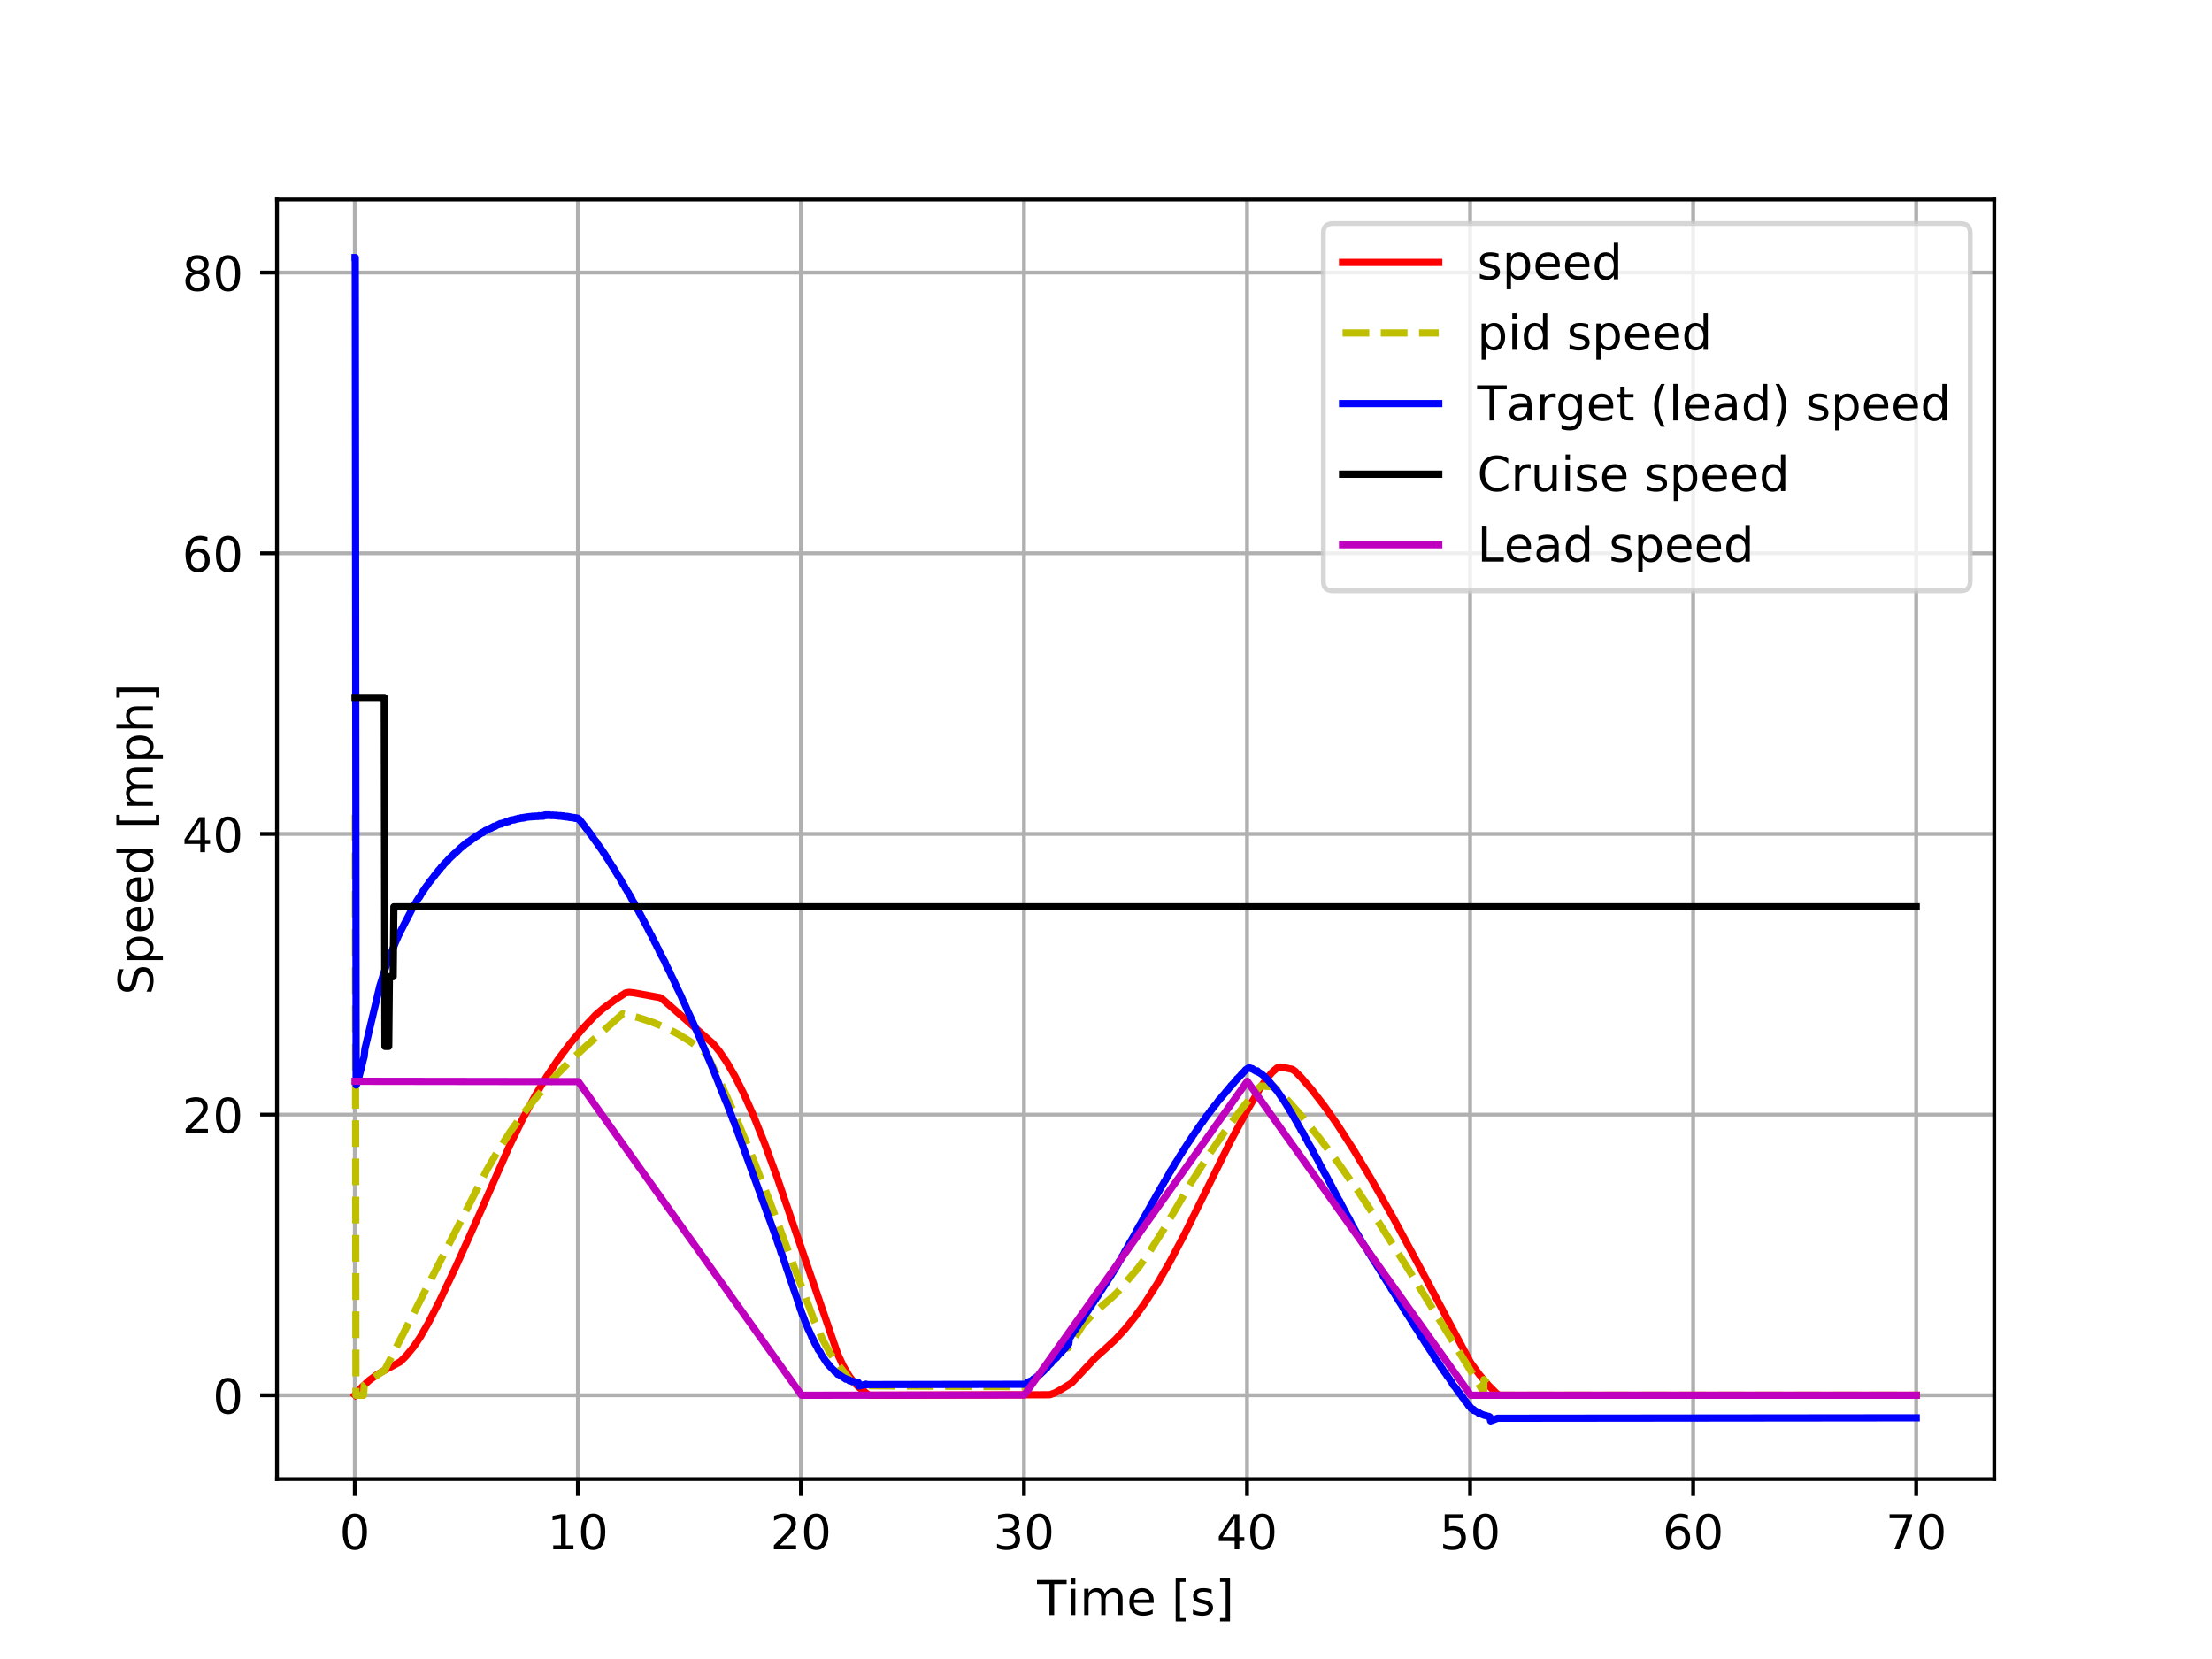 <?xml version="1.0" encoding="utf-8" standalone="no"?>
<!DOCTYPE svg PUBLIC "-//W3C//DTD SVG 1.1//EN"
  "http://www.w3.org/Graphics/SVG/1.1/DTD/svg11.dtd">
<!-- Created with matplotlib (http://matplotlib.org/) -->
<svg height="345pt" version="1.1" viewBox="0 0 460 345" width="460pt" xmlns="http://www.w3.org/2000/svg" xmlns:xlink="http://www.w3.org/1999/xlink">
 <defs>
  <style type="text/css">
*{stroke-linecap:butt;stroke-linejoin:round;}
  </style>
 </defs>
 <g id="figure_1">
  <g id="patch_1">
   <path d="M 0 345.6 
L 460.8 345.6 
L 460.8 0 
L 0 0 
z
" style="fill:#ffffff;"/>
  </g>
  <g id="axes_1">
   <g id="patch_2">
    <path d="M 57.6 307.584 
L 414.72 307.584 
L 414.72 41.472 
L 57.6 41.472 
z
" style="fill:#ffffff;"/>
   </g>
   <g id="matplotlib.axis_1">
    <g id="xtick_1">
     <g id="line2d_1">
      <path clip-path="url(#p85d227d842)" d="M 73.786 307.584 
L 73.786 41.472 
" style="fill:none;stroke:#b0b0b0;stroke-linecap:square;stroke-width:0.8;"/>
     </g>
     <g id="line2d_2">
      <defs>
       <path d="M 0 0 
L 0 3.5 
" id="med35a36b9c" style="stroke:#000000;stroke-width:0.8;"/>
      </defs>
      <g>
       <use style="stroke:#000000;stroke-width:0.8;" x="73.786" xlink:href="#med35a36b9c" y="307.584"/>
      </g>
     </g>
     <g id="text_1">
      <!-- 0 -->
      <defs>
       <path d="M 31.781 66.406 
Q 24.172 66.406 20.328 58.906 
Q 16.5 51.422 16.5 36.375 
Q 16.5 21.391 20.328 13.891 
Q 24.172 6.391 31.781 6.391 
Q 39.453 6.391 43.281 13.891 
Q 47.125 21.391 47.125 36.375 
Q 47.125 51.422 43.281 58.906 
Q 39.453 66.406 31.781 66.406 
z
M 31.781 74.219 
Q 44.047 74.219 50.516 64.516 
Q 56.984 54.828 56.984 36.375 
Q 56.984 17.969 50.516 8.266 
Q 44.047 -1.422 31.781 -1.422 
Q 19.531 -1.422 13.062 8.266 
Q 6.594 17.969 6.594 36.375 
Q 6.594 54.828 13.062 64.516 
Q 19.531 74.219 31.781 74.219 
z
" id="DejaVuSans-30"/>
      </defs>
      <g transform="translate(70.605 322.182)scale(0.1 -0.1)">
       <use xlink:href="#DejaVuSans-30"/>
      </g>
     </g>
    </g>
    <g id="xtick_2">
     <g id="line2d_3">
      <path clip-path="url(#p85d227d842)" d="M 120.172 307.584 
L 120.172 41.472 
" style="fill:none;stroke:#b0b0b0;stroke-linecap:square;stroke-width:0.8;"/>
     </g>
     <g id="line2d_4">
      <g>
       <use style="stroke:#000000;stroke-width:0.8;" x="120.172" xlink:href="#med35a36b9c" y="307.584"/>
      </g>
     </g>
     <g id="text_2">
      <!-- 10 -->
      <defs>
       <path d="M 12.406 8.297 
L 28.516 8.297 
L 28.516 63.922 
L 10.984 60.406 
L 10.984 69.391 
L 28.422 72.906 
L 38.281 72.906 
L 38.281 8.297 
L 54.391 8.297 
L 54.391 0 
L 12.406 0 
z
" id="DejaVuSans-31"/>
      </defs>
      <g transform="translate(113.81 322.182)scale(0.1 -0.1)">
       <use xlink:href="#DejaVuSans-31"/>
       <use x="63.623" xlink:href="#DejaVuSans-30"/>
      </g>
     </g>
    </g>
    <g id="xtick_3">
     <g id="line2d_5">
      <path clip-path="url(#p85d227d842)" d="M 166.558 307.584 
L 166.558 41.472 
" style="fill:none;stroke:#b0b0b0;stroke-linecap:square;stroke-width:0.8;"/>
     </g>
     <g id="line2d_6">
      <g>
       <use style="stroke:#000000;stroke-width:0.8;" x="166.558" xlink:href="#med35a36b9c" y="307.584"/>
      </g>
     </g>
     <g id="text_3">
      <!-- 20 -->
      <defs>
       <path d="M 19.188 8.297 
L 53.609 8.297 
L 53.609 0 
L 7.328 0 
L 7.328 8.297 
Q 12.938 14.109 22.625 23.891 
Q 32.328 33.688 34.812 36.531 
Q 39.547 41.844 41.422 45.531 
Q 43.312 49.219 43.312 52.781 
Q 43.312 58.594 39.234 62.25 
Q 35.156 65.922 28.609 65.922 
Q 23.969 65.922 18.812 64.312 
Q 13.672 62.703 7.812 59.422 
L 7.812 69.391 
Q 13.766 71.781 18.938 73 
Q 24.125 74.219 28.422 74.219 
Q 39.75 74.219 46.484 68.547 
Q 53.219 62.891 53.219 53.422 
Q 53.219 48.922 51.531 44.891 
Q 49.859 40.875 45.406 35.406 
Q 44.188 33.984 37.641 27.219 
Q 31.109 20.453 19.188 8.297 
z
" id="DejaVuSans-32"/>
      </defs>
      <g transform="translate(160.196 322.182)scale(0.1 -0.1)">
       <use xlink:href="#DejaVuSans-32"/>
       <use x="63.623" xlink:href="#DejaVuSans-30"/>
      </g>
     </g>
    </g>
    <g id="xtick_4">
     <g id="line2d_7">
      <path clip-path="url(#p85d227d842)" d="M 212.944 307.584 
L 212.944 41.472 
" style="fill:none;stroke:#b0b0b0;stroke-linecap:square;stroke-width:0.8;"/>
     </g>
     <g id="line2d_8">
      <g>
       <use style="stroke:#000000;stroke-width:0.8;" x="212.944" xlink:href="#med35a36b9c" y="307.584"/>
      </g>
     </g>
     <g id="text_4">
      <!-- 30 -->
      <defs>
       <path d="M 40.578 39.312 
Q 47.656 37.797 51.625 33 
Q 55.609 28.219 55.609 21.188 
Q 55.609 10.406 48.188 4.484 
Q 40.766 -1.422 27.094 -1.422 
Q 22.516 -1.422 17.656 -0.516 
Q 12.797 0.391 7.625 2.203 
L 7.625 11.719 
Q 11.719 9.328 16.594 8.109 
Q 21.484 6.891 26.812 6.891 
Q 36.078 6.891 40.938 10.547 
Q 45.797 14.203 45.797 21.188 
Q 45.797 27.641 41.281 31.266 
Q 36.766 34.906 28.719 34.906 
L 20.219 34.906 
L 20.219 43.016 
L 29.109 43.016 
Q 36.375 43.016 40.234 45.922 
Q 44.094 48.828 44.094 54.297 
Q 44.094 59.906 40.109 62.906 
Q 36.141 65.922 28.719 65.922 
Q 24.656 65.922 20.016 65.031 
Q 15.375 64.156 9.812 62.312 
L 9.812 71.094 
Q 15.438 72.656 20.344 73.438 
Q 25.25 74.219 29.594 74.219 
Q 40.828 74.219 47.359 69.109 
Q 53.906 64.016 53.906 55.328 
Q 53.906 49.266 50.438 45.094 
Q 46.969 40.922 40.578 39.312 
z
" id="DejaVuSans-33"/>
      </defs>
      <g transform="translate(206.581 322.182)scale(0.1 -0.1)">
       <use xlink:href="#DejaVuSans-33"/>
       <use x="63.623" xlink:href="#DejaVuSans-30"/>
      </g>
     </g>
    </g>
    <g id="xtick_5">
     <g id="line2d_9">
      <path clip-path="url(#p85d227d842)" d="M 259.33 307.584 
L 259.33 41.472 
" style="fill:none;stroke:#b0b0b0;stroke-linecap:square;stroke-width:0.8;"/>
     </g>
     <g id="line2d_10">
      <g>
       <use style="stroke:#000000;stroke-width:0.8;" x="259.33" xlink:href="#med35a36b9c" y="307.584"/>
      </g>
     </g>
     <g id="text_5">
      <!-- 40 -->
      <defs>
       <path d="M 37.797 64.312 
L 12.891 25.391 
L 37.797 25.391 
z
M 35.203 72.906 
L 47.609 72.906 
L 47.609 25.391 
L 58.016 25.391 
L 58.016 17.188 
L 47.609 17.188 
L 47.609 0 
L 37.797 0 
L 37.797 17.188 
L 4.891 17.188 
L 4.891 26.703 
z
" id="DejaVuSans-34"/>
      </defs>
      <g transform="translate(252.967 322.182)scale(0.1 -0.1)">
       <use xlink:href="#DejaVuSans-34"/>
       <use x="63.623" xlink:href="#DejaVuSans-30"/>
      </g>
     </g>
    </g>
    <g id="xtick_6">
     <g id="line2d_11">
      <path clip-path="url(#p85d227d842)" d="M 305.716 307.584 
L 305.716 41.472 
" style="fill:none;stroke:#b0b0b0;stroke-linecap:square;stroke-width:0.8;"/>
     </g>
     <g id="line2d_12">
      <g>
       <use style="stroke:#000000;stroke-width:0.8;" x="305.716" xlink:href="#med35a36b9c" y="307.584"/>
      </g>
     </g>
     <g id="text_6">
      <!-- 50 -->
      <defs>
       <path d="M 10.797 72.906 
L 49.516 72.906 
L 49.516 64.594 
L 19.828 64.594 
L 19.828 46.734 
Q 21.969 47.469 24.109 47.828 
Q 26.266 48.188 28.422 48.188 
Q 40.625 48.188 47.75 41.5 
Q 54.891 34.812 54.891 23.391 
Q 54.891 11.625 47.562 5.094 
Q 40.234 -1.422 26.906 -1.422 
Q 22.312 -1.422 17.547 -0.641 
Q 12.797 0.141 7.719 1.703 
L 7.719 11.625 
Q 12.109 9.234 16.797 8.062 
Q 21.484 6.891 26.703 6.891 
Q 35.156 6.891 40.078 11.328 
Q 45.016 15.766 45.016 23.391 
Q 45.016 31 40.078 35.438 
Q 35.156 39.891 26.703 39.891 
Q 22.75 39.891 18.812 39.016 
Q 14.891 38.141 10.797 36.281 
z
" id="DejaVuSans-35"/>
      </defs>
      <g transform="translate(299.353 322.182)scale(0.1 -0.1)">
       <use xlink:href="#DejaVuSans-35"/>
       <use x="63.623" xlink:href="#DejaVuSans-30"/>
      </g>
     </g>
    </g>
    <g id="xtick_7">
     <g id="line2d_13">
      <path clip-path="url(#p85d227d842)" d="M 352.101 307.584 
L 352.101 41.472 
" style="fill:none;stroke:#b0b0b0;stroke-linecap:square;stroke-width:0.8;"/>
     </g>
     <g id="line2d_14">
      <g>
       <use style="stroke:#000000;stroke-width:0.8;" x="352.101" xlink:href="#med35a36b9c" y="307.584"/>
      </g>
     </g>
     <g id="text_7">
      <!-- 60 -->
      <defs>
       <path d="M 33.016 40.375 
Q 26.375 40.375 22.484 35.828 
Q 18.609 31.297 18.609 23.391 
Q 18.609 15.531 22.484 10.953 
Q 26.375 6.391 33.016 6.391 
Q 39.656 6.391 43.531 10.953 
Q 47.406 15.531 47.406 23.391 
Q 47.406 31.297 43.531 35.828 
Q 39.656 40.375 33.016 40.375 
z
M 52.594 71.297 
L 52.594 62.312 
Q 48.875 64.062 45.094 64.984 
Q 41.312 65.922 37.594 65.922 
Q 27.828 65.922 22.672 59.328 
Q 17.531 52.734 16.797 39.406 
Q 19.672 43.656 24.016 45.922 
Q 28.375 48.188 33.594 48.188 
Q 44.578 48.188 50.953 41.516 
Q 57.328 34.859 57.328 23.391 
Q 57.328 12.156 50.688 5.359 
Q 44.047 -1.422 33.016 -1.422 
Q 20.359 -1.422 13.672 8.266 
Q 6.984 17.969 6.984 36.375 
Q 6.984 53.656 15.188 63.938 
Q 23.391 74.219 37.203 74.219 
Q 40.922 74.219 44.703 73.484 
Q 48.484 72.75 52.594 71.297 
z
" id="DejaVuSans-36"/>
      </defs>
      <g transform="translate(345.739 322.182)scale(0.1 -0.1)">
       <use xlink:href="#DejaVuSans-36"/>
       <use x="63.623" xlink:href="#DejaVuSans-30"/>
      </g>
     </g>
    </g>
    <g id="xtick_8">
     <g id="line2d_15">
      <path clip-path="url(#p85d227d842)" d="M 398.487 307.584 
L 398.487 41.472 
" style="fill:none;stroke:#b0b0b0;stroke-linecap:square;stroke-width:0.8;"/>
     </g>
     <g id="line2d_16">
      <g>
       <use style="stroke:#000000;stroke-width:0.8;" x="398.487" xlink:href="#med35a36b9c" y="307.584"/>
      </g>
     </g>
     <g id="text_8">
      <!-- 70 -->
      <defs>
       <path d="M 8.203 72.906 
L 55.078 72.906 
L 55.078 68.703 
L 28.609 0 
L 18.312 0 
L 43.219 64.594 
L 8.203 64.594 
z
" id="DejaVuSans-37"/>
      </defs>
      <g transform="translate(392.125 322.182)scale(0.1 -0.1)">
       <use xlink:href="#DejaVuSans-37"/>
       <use x="63.623" xlink:href="#DejaVuSans-30"/>
      </g>
     </g>
    </g>
    <g id="text_9">
     <!-- Time [s] -->
     <defs>
      <path d="M -0.297 72.906 
L 61.375 72.906 
L 61.375 64.594 
L 35.5 64.594 
L 35.5 0 
L 25.594 0 
L 25.594 64.594 
L -0.297 64.594 
z
" id="DejaVuSans-54"/>
      <path d="M 9.422 54.688 
L 18.406 54.688 
L 18.406 0 
L 9.422 0 
z
M 9.422 75.984 
L 18.406 75.984 
L 18.406 64.594 
L 9.422 64.594 
z
" id="DejaVuSans-69"/>
      <path d="M 52 44.188 
Q 55.375 50.25 60.062 53.125 
Q 64.75 56 71.094 56 
Q 79.641 56 84.281 50.016 
Q 88.922 44.047 88.922 33.016 
L 88.922 0 
L 79.891 0 
L 79.891 32.719 
Q 79.891 40.578 77.094 44.375 
Q 74.312 48.188 68.609 48.188 
Q 61.625 48.188 57.562 43.547 
Q 53.516 38.922 53.516 30.906 
L 53.516 0 
L 44.484 0 
L 44.484 32.719 
Q 44.484 40.625 41.703 44.406 
Q 38.922 48.188 33.109 48.188 
Q 26.219 48.188 22.156 43.531 
Q 18.109 38.875 18.109 30.906 
L 18.109 0 
L 9.078 0 
L 9.078 54.688 
L 18.109 54.688 
L 18.109 46.188 
Q 21.188 51.219 25.484 53.609 
Q 29.781 56 35.688 56 
Q 41.656 56 45.828 52.969 
Q 50 49.953 52 44.188 
z
" id="DejaVuSans-6d"/>
      <path d="M 56.203 29.594 
L 56.203 25.203 
L 14.891 25.203 
Q 15.484 15.922 20.484 11.062 
Q 25.484 6.203 34.422 6.203 
Q 39.594 6.203 44.453 7.469 
Q 49.312 8.734 54.109 11.281 
L 54.109 2.781 
Q 49.266 0.734 44.188 -0.344 
Q 39.109 -1.422 33.891 -1.422 
Q 20.797 -1.422 13.156 6.188 
Q 5.516 13.812 5.516 26.812 
Q 5.516 40.234 12.766 48.109 
Q 20.016 56 32.328 56 
Q 43.359 56 49.781 48.891 
Q 56.203 41.797 56.203 29.594 
z
M 47.219 32.234 
Q 47.125 39.594 43.094 43.984 
Q 39.062 48.391 32.422 48.391 
Q 24.906 48.391 20.391 44.141 
Q 15.875 39.891 15.188 32.172 
z
" id="DejaVuSans-65"/>
      <path id="DejaVuSans-20"/>
      <path d="M 8.594 75.984 
L 29.297 75.984 
L 29.297 69 
L 17.578 69 
L 17.578 -6.203 
L 29.297 -6.203 
L 29.297 -13.188 
L 8.594 -13.188 
z
" id="DejaVuSans-5b"/>
      <path d="M 44.281 53.078 
L 44.281 44.578 
Q 40.484 46.531 36.375 47.5 
Q 32.281 48.484 27.875 48.484 
Q 21.188 48.484 17.844 46.438 
Q 14.5 44.391 14.5 40.281 
Q 14.5 37.156 16.891 35.375 
Q 19.281 33.594 26.516 31.984 
L 29.594 31.297 
Q 39.156 29.25 43.188 25.516 
Q 47.219 21.781 47.219 15.094 
Q 47.219 7.469 41.188 3.016 
Q 35.156 -1.422 24.609 -1.422 
Q 20.219 -1.422 15.453 -0.562 
Q 10.688 0.297 5.422 2 
L 5.422 11.281 
Q 10.406 8.688 15.234 7.391 
Q 20.062 6.109 24.812 6.109 
Q 31.156 6.109 34.562 8.281 
Q 37.984 10.453 37.984 14.406 
Q 37.984 18.062 35.516 20.016 
Q 33.062 21.969 24.703 23.781 
L 21.578 24.516 
Q 13.234 26.266 9.516 29.906 
Q 5.812 33.547 5.812 39.891 
Q 5.812 47.609 11.281 51.797 
Q 16.75 56 26.812 56 
Q 31.781 56 36.172 55.266 
Q 40.578 54.547 44.281 53.078 
z
" id="DejaVuSans-73"/>
      <path d="M 30.422 75.984 
L 30.422 -13.188 
L 9.719 -13.188 
L 9.719 -6.203 
L 21.391 -6.203 
L 21.391 69 
L 9.719 69 
L 9.719 75.984 
z
" id="DejaVuSans-5d"/>
     </defs>
     <g transform="translate(215.677 335.861)scale(0.1 -0.1)">
      <use xlink:href="#DejaVuSans-54"/>
      <use x="61.037" xlink:href="#DejaVuSans-69"/>
      <use x="88.82" xlink:href="#DejaVuSans-6d"/>
      <use x="186.232" xlink:href="#DejaVuSans-65"/>
      <use x="247.756" xlink:href="#DejaVuSans-20"/>
      <use x="279.543" xlink:href="#DejaVuSans-5b"/>
      <use x="318.557" xlink:href="#DejaVuSans-73"/>
      <use x="370.656" xlink:href="#DejaVuSans-5d"/>
     </g>
    </g>
   </g>
   <g id="matplotlib.axis_2">
    <g id="ytick_1">
     <g id="line2d_17">
      <path clip-path="url(#p85d227d842)" d="M 57.6 290.157 
L 414.72 290.157 
" style="fill:none;stroke:#b0b0b0;stroke-linecap:square;stroke-width:0.8;"/>
     </g>
     <g id="line2d_18">
      <defs>
       <path d="M 0 0 
L -3.5 0 
" id="mfd3b06ed05" style="stroke:#000000;stroke-width:0.8;"/>
      </defs>
      <g>
       <use style="stroke:#000000;stroke-width:0.8;" x="57.6" xlink:href="#mfd3b06ed05" y="290.157"/>
      </g>
     </g>
     <g id="text_10">
      <!-- 0 -->
      <g transform="translate(44.237 293.956)scale(0.1 -0.1)">
       <use xlink:href="#DejaVuSans-30"/>
      </g>
     </g>
    </g>
    <g id="ytick_2">
     <g id="line2d_19">
      <path clip-path="url(#p85d227d842)" d="M 57.6 231.789 
L 414.72 231.789 
" style="fill:none;stroke:#b0b0b0;stroke-linecap:square;stroke-width:0.8;"/>
     </g>
     <g id="line2d_20">
      <g>
       <use style="stroke:#000000;stroke-width:0.8;" x="57.6" xlink:href="#mfd3b06ed05" y="231.789"/>
      </g>
     </g>
     <g id="text_11">
      <!-- 20 -->
      <g transform="translate(37.875 235.588)scale(0.1 -0.1)">
       <use xlink:href="#DejaVuSans-32"/>
       <use x="63.623" xlink:href="#DejaVuSans-30"/>
      </g>
     </g>
    </g>
    <g id="ytick_3">
     <g id="line2d_21">
      <path clip-path="url(#p85d227d842)" d="M 57.6 173.421 
L 414.72 173.421 
" style="fill:none;stroke:#b0b0b0;stroke-linecap:square;stroke-width:0.8;"/>
     </g>
     <g id="line2d_22">
      <g>
       <use style="stroke:#000000;stroke-width:0.8;" x="57.6" xlink:href="#mfd3b06ed05" y="173.421"/>
      </g>
     </g>
     <g id="text_12">
      <!-- 40 -->
      <g transform="translate(37.875 177.22)scale(0.1 -0.1)">
       <use xlink:href="#DejaVuSans-34"/>
       <use x="63.623" xlink:href="#DejaVuSans-30"/>
      </g>
     </g>
    </g>
    <g id="ytick_4">
     <g id="line2d_23">
      <path clip-path="url(#p85d227d842)" d="M 57.6 115.052 
L 414.72 115.052 
" style="fill:none;stroke:#b0b0b0;stroke-linecap:square;stroke-width:0.8;"/>
     </g>
     <g id="line2d_24">
      <g>
       <use style="stroke:#000000;stroke-width:0.8;" x="57.6" xlink:href="#mfd3b06ed05" y="115.052"/>
      </g>
     </g>
     <g id="text_13">
      <!-- 60 -->
      <g transform="translate(37.875 118.852)scale(0.1 -0.1)">
       <use xlink:href="#DejaVuSans-36"/>
       <use x="63.623" xlink:href="#DejaVuSans-30"/>
      </g>
     </g>
    </g>
    <g id="ytick_5">
     <g id="line2d_25">
      <path clip-path="url(#p85d227d842)" d="M 57.6 56.684 
L 414.72 56.684 
" style="fill:none;stroke:#b0b0b0;stroke-linecap:square;stroke-width:0.8;"/>
     </g>
     <g id="line2d_26">
      <g>
       <use style="stroke:#000000;stroke-width:0.8;" x="57.6" xlink:href="#mfd3b06ed05" y="56.684"/>
      </g>
     </g>
     <g id="text_14">
      <!-- 80 -->
      <defs>
       <path d="M 31.781 34.625 
Q 24.75 34.625 20.719 30.859 
Q 16.703 27.094 16.703 20.516 
Q 16.703 13.922 20.719 10.156 
Q 24.75 6.391 31.781 6.391 
Q 38.812 6.391 42.859 10.172 
Q 46.922 13.969 46.922 20.516 
Q 46.922 27.094 42.891 30.859 
Q 38.875 34.625 31.781 34.625 
z
M 21.922 38.812 
Q 15.578 40.375 12.031 44.719 
Q 8.5 49.078 8.5 55.328 
Q 8.5 64.062 14.719 69.141 
Q 20.953 74.219 31.781 74.219 
Q 42.672 74.219 48.875 69.141 
Q 55.078 64.062 55.078 55.328 
Q 55.078 49.078 51.531 44.719 
Q 48 40.375 41.703 38.812 
Q 48.828 37.156 52.797 32.312 
Q 56.781 27.484 56.781 20.516 
Q 56.781 9.906 50.312 4.234 
Q 43.844 -1.422 31.781 -1.422 
Q 19.734 -1.422 13.25 4.234 
Q 6.781 9.906 6.781 20.516 
Q 6.781 27.484 10.781 32.312 
Q 14.797 37.156 21.922 38.812 
z
M 18.312 54.391 
Q 18.312 48.734 21.844 45.562 
Q 25.391 42.391 31.781 42.391 
Q 38.141 42.391 41.719 45.562 
Q 45.312 48.734 45.312 54.391 
Q 45.312 60.062 41.719 63.234 
Q 38.141 66.406 31.781 66.406 
Q 25.391 66.406 21.844 63.234 
Q 18.312 60.062 18.312 54.391 
z
" id="DejaVuSans-38"/>
      </defs>
      <g transform="translate(37.875 60.484)scale(0.1 -0.1)">
       <use xlink:href="#DejaVuSans-38"/>
       <use x="63.623" xlink:href="#DejaVuSans-30"/>
      </g>
     </g>
    </g>
    <g id="text_15">
     <!-- Speed [mph] -->
     <defs>
      <path d="M 53.516 70.516 
L 53.516 60.891 
Q 47.906 63.578 42.922 64.891 
Q 37.938 66.219 33.297 66.219 
Q 25.25 66.219 20.875 63.094 
Q 16.5 59.969 16.5 54.203 
Q 16.5 49.359 19.406 46.891 
Q 22.312 44.438 30.422 42.922 
L 36.375 41.703 
Q 47.406 39.594 52.656 34.297 
Q 57.906 29 57.906 20.125 
Q 57.906 9.516 50.797 4.047 
Q 43.703 -1.422 29.984 -1.422 
Q 24.812 -1.422 18.969 -0.25 
Q 13.141 0.922 6.891 3.219 
L 6.891 13.375 
Q 12.891 10.016 18.656 8.297 
Q 24.422 6.594 29.984 6.594 
Q 38.422 6.594 43.016 9.906 
Q 47.609 13.234 47.609 19.391 
Q 47.609 24.75 44.312 27.781 
Q 41.016 30.812 33.5 32.328 
L 27.484 33.5 
Q 16.453 35.688 11.516 40.375 
Q 6.594 45.062 6.594 53.422 
Q 6.594 63.094 13.406 68.656 
Q 20.219 74.219 32.172 74.219 
Q 37.312 74.219 42.625 73.281 
Q 47.953 72.359 53.516 70.516 
z
" id="DejaVuSans-53"/>
      <path d="M 18.109 8.203 
L 18.109 -20.797 
L 9.078 -20.797 
L 9.078 54.688 
L 18.109 54.688 
L 18.109 46.391 
Q 20.953 51.266 25.266 53.625 
Q 29.594 56 35.594 56 
Q 45.562 56 51.781 48.094 
Q 58.016 40.188 58.016 27.297 
Q 58.016 14.406 51.781 6.484 
Q 45.562 -1.422 35.594 -1.422 
Q 29.594 -1.422 25.266 0.953 
Q 20.953 3.328 18.109 8.203 
z
M 48.688 27.297 
Q 48.688 37.203 44.609 42.844 
Q 40.531 48.484 33.406 48.484 
Q 26.266 48.484 22.188 42.844 
Q 18.109 37.203 18.109 27.297 
Q 18.109 17.391 22.188 11.75 
Q 26.266 6.109 33.406 6.109 
Q 40.531 6.109 44.609 11.75 
Q 48.688 17.391 48.688 27.297 
z
" id="DejaVuSans-70"/>
      <path d="M 45.406 46.391 
L 45.406 75.984 
L 54.391 75.984 
L 54.391 0 
L 45.406 0 
L 45.406 8.203 
Q 42.578 3.328 38.25 0.953 
Q 33.938 -1.422 27.875 -1.422 
Q 17.969 -1.422 11.734 6.484 
Q 5.516 14.406 5.516 27.297 
Q 5.516 40.188 11.734 48.094 
Q 17.969 56 27.875 56 
Q 33.938 56 38.25 53.625 
Q 42.578 51.266 45.406 46.391 
z
M 14.797 27.297 
Q 14.797 17.391 18.875 11.75 
Q 22.953 6.109 30.078 6.109 
Q 37.203 6.109 41.297 11.75 
Q 45.406 17.391 45.406 27.297 
Q 45.406 37.203 41.297 42.844 
Q 37.203 48.484 30.078 48.484 
Q 22.953 48.484 18.875 42.844 
Q 14.797 37.203 14.797 27.297 
z
" id="DejaVuSans-64"/>
      <path d="M 54.891 33.016 
L 54.891 0 
L 45.906 0 
L 45.906 32.719 
Q 45.906 40.484 42.875 44.328 
Q 39.844 48.188 33.797 48.188 
Q 26.516 48.188 22.312 43.547 
Q 18.109 38.922 18.109 30.906 
L 18.109 0 
L 9.078 0 
L 9.078 75.984 
L 18.109 75.984 
L 18.109 46.188 
Q 21.344 51.125 25.703 53.562 
Q 30.078 56 35.797 56 
Q 45.219 56 50.047 50.172 
Q 54.891 44.344 54.891 33.016 
z
" id="DejaVuSans-68"/>
     </defs>
     <g transform="translate(31.795 206.908)rotate(-90)scale(0.1 -0.1)">
      <use xlink:href="#DejaVuSans-53"/>
      <use x="63.477" xlink:href="#DejaVuSans-70"/>
      <use x="126.953" xlink:href="#DejaVuSans-65"/>
      <use x="188.477" xlink:href="#DejaVuSans-65"/>
      <use x="250" xlink:href="#DejaVuSans-64"/>
      <use x="313.477" xlink:href="#DejaVuSans-20"/>
      <use x="345.264" xlink:href="#DejaVuSans-5b"/>
      <use x="384.277" xlink:href="#DejaVuSans-6d"/>
      <use x="481.689" xlink:href="#DejaVuSans-70"/>
      <use x="545.166" xlink:href="#DejaVuSans-68"/>
      <use x="608.545" xlink:href="#DejaVuSans-5d"/>
     </g>
    </g>
   </g>
   <g id="line2d_27">
    <path clip-path="url(#p85d227d842)" d="M 73.833 290.098 
L 75.271 288.455 
L 76.801 287.042 
L 78.425 285.849 
L 80.188 284.833 
L 83.249 283.176 
L 84.455 281.97 
L 86.079 279.999 
L 87.377 278.072 
L 89.094 275.086 
L 91.459 270.461 
L 94.846 263.311 
L 99.716 252.454 
L 106.025 238.137 
L 108.715 232.635 
L 111.312 227.827 
L 113.678 223.889 
L 116.09 220.291 
L 118.595 216.956 
L 121.193 213.875 
L 123.883 211.047 
L 125.414 209.731 
L 127.965 207.859 
L 130.099 206.477 
L 130.841 206.359 
L 131.908 206.478 
L 137.289 207.464 
L 137.892 207.892 
L 148.282 217.027 
L 149.674 218.734 
L 151.204 220.993 
L 152.828 223.802 
L 154.637 227.393 
L 156.631 231.857 
L 158.997 237.745 
L 161.641 244.953 
L 165.63 256.612 
L 174.258 281.704 
L 175.371 284.075 
L 176.624 286.196 
L 177.644 287.544 
L 178.711 288.57 
L 180.706 290.157 
L 218.325 290.048 
L 219.392 289.666 
L 220.783 288.886 
L 222.824 287.628 
L 224.308 286.075 
L 227.741 282.405 
L 230.06 280.319 
L 231.962 278.556 
L 233.957 276.398 
L 235.998 273.868 
L 238.178 270.83 
L 240.636 266.996 
L 243.187 262.582 
L 246.388 256.552 
L 249.728 249.794 
L 255.897 237.331 
L 259.283 231.033 
L 262.113 226.195 
L 263.365 224.367 
L 264.618 222.923 
L 265.638 222.046 
L 266.148 221.89 
L 266.751 221.959 
L 268.746 222.375 
L 269.349 222.795 
L 270.601 224.084 
L 272.782 226.596 
L 275.426 230.024 
L 278.116 233.868 
L 281.456 239.045 
L 285.306 245.453 
L 289.898 253.563 
L 295.14 263.303 
L 305.808 283.342 
L 307.617 285.827 
L 309.566 288.116 
L 311.189 289.763 
L 311.792 290.157 
L 398.487 290.157 
L 398.487 290.157 
" style="fill:none;stroke:#ff0000;stroke-linecap:square;stroke-width:1.5;"/>
   </g>
   <g id="line2d_28">
    <path clip-path="url(#p85d227d842)" d="M 73.833 169.414 
L 73.879 169.414 
L 74.018 290.157 
L 75.595 290.157 
L 75.735 288.085 
L 76.43 287.436 
L 79.167 285.436 
L 79.863 285.058 
L 80.048 284.821 
L 101.247 243.283 
L 103.705 239.064 
L 106.21 235.202 
L 108.808 231.601 
L 111.591 228.126 
L 114.652 224.669 
L 118.085 221.126 
L 121.749 217.657 
L 129.496 210.807 
L 132.743 211.615 
L 135.619 212.56 
L 138.402 213.716 
L 140.999 215.04 
L 143.504 216.576 
L 145.824 218.25 
L 147.03 219.332 
L 149.627 224.687 
L 152.689 231.522 
L 156.075 239.64 
L 160.018 249.694 
L 164.842 262.645 
L 169.48 275.042 
L 171.15 278.71 
L 172.542 281.274 
L 173.794 283.151 
L 176.902 287.15 
L 177.088 287.218 
L 177.273 287.317 
L 177.691 287.387 
L 177.923 287.494 
L 178.526 287.567 
L 179.036 288.157 
L 187.107 288.242 
L 213.779 288.383 
L 214.15 287.984 
L 214.243 287.917 
L 214.475 287.716 
L 214.567 287.649 
L 215.17 286.903 
L 215.263 286.835 
L 215.634 286.423 
L 215.727 286.355 
L 216.191 285.848 
L 216.33 285.778 
L 216.655 285.476 
L 216.748 285.406 
L 217.211 284.878 
L 217.443 284.706 
L 217.907 284.173 
L 218.232 283.836 
L 218.649 283.366 
L 218.742 283.28 
L 219.16 282.818 
L 219.299 282.661 
L 219.623 282.333 
L 219.763 282.259 
L 220.18 281.745 
L 220.273 281.671 
L 220.598 281.29 
L 220.737 281.215 
L 221.154 280.711 
L 221.247 280.636 
L 221.525 280.362 
L 222.175 280.286 
L 225.283 275.382 
L 226.999 273.587 
L 227.416 273.157 
L 227.787 272.84 
L 229.689 271.141 
L 231.034 269.997 
L 231.869 269.205 
L 232.472 268.624 
L 236.74 263.609 
L 238.271 261.479 
L 238.781 260.74 
L 241.935 255.76 
L 247.826 245.743 
L 251.305 240.27 
L 254.784 235.216 
L 258.402 230.351 
L 261.324 226.741 
L 262.206 225.851 
L 264.896 225.971 
L 267.865 228.895 
L 270.555 231.944 
L 274.312 236.561 
L 278.255 241.798 
L 282.615 247.998 
L 286.79 254.316 
L 293.423 264.831 
L 302.747 280.01 
L 308.406 289.295 
L 308.545 289.487 
L 308.592 286.896 
L 308.684 287.004 
L 309.705 288.175 
L 309.844 290.157 
L 398.487 290.157 
L 398.487 290.157 
" style="fill:none;stroke:#bfbf00;stroke-dasharray:5.55,2.4;stroke-dashoffset:0;stroke-width:1.5;"/>
   </g>
   <g id="line2d_29">
    <path clip-path="url(#p85d227d842)" d="M 73.833 53.568 
L 73.879 53.568 
L 74.065 225.636 
L 74.111 225.591 
L 74.482 224.692 
L 74.853 223.14 
L 75.132 222.117 
L 75.503 220.555 
L 75.735 219.705 
L 75.874 218.169 
L 78.982 205.042 
L 79.353 203.877 
L 79.677 202.791 
L 80.188 201.238 
L 80.512 200.365 
L 80.837 199.441 
L 81.301 198.275 
L 81.579 197.614 
L 82.321 195.783 
L 82.646 195.066 
L 83.017 194.18 
L 83.064 194.217 
L 83.342 193.585 
L 86.032 188.386 
L 86.079 188.428 
L 86.125 188.333 
L 86.311 187.949 
L 86.357 187.992 
L 86.635 187.411 
L 86.728 187.28 
L 87.145 186.598 
L 87.192 186.633 
L 87.656 185.823 
L 87.748 185.699 
L 88.027 185.221 
L 88.073 185.258 
L 88.398 184.669 
L 88.444 184.694 
L 88.723 184.214 
L 88.769 184.253 
L 89.047 183.818 
L 89.14 183.677 
L 89.418 183.246 
L 89.465 183.274 
L 89.604 183.034 
L 89.65 183.063 
L 89.929 182.625 
L 90.068 182.518 
L 90.346 182.072 
L 90.392 182.102 
L 90.671 181.659 
L 90.717 181.676 
L 90.856 181.431 
L 90.903 181.462 
L 91.181 181.011 
L 91.227 181.043 
L 91.459 180.707 
L 91.506 180.739 
L 91.784 180.28 
L 91.83 180.313 
L 92.062 180.029 
L 92.109 180.05 
L 92.387 179.608 
L 92.433 179.629 
L 92.665 179.336 
L 92.712 179.37 
L 92.944 179.079 
L 92.99 179.113 
L 93.129 178.853 
L 93.176 178.887 
L 93.454 178.475 
L 93.5 178.51 
L 93.639 178.311 
L 93.686 178.333 
L 93.918 178.047 
L 93.964 178.07 
L 94.196 177.784 
L 94.243 177.807 
L 94.382 177.597 
L 94.428 177.634 
L 94.567 177.424 
L 94.614 177.46 
L 94.753 177.297 
L 94.799 177.32 
L 95.031 177.039 
L 95.077 177.063 
L 95.309 176.769 
L 95.356 176.793 
L 95.541 176.521 
L 95.588 176.546 
L 95.82 176.254 
L 95.866 176.292 
L 96.005 176.13 
L 96.052 176.155 
L 96.283 175.865 
L 96.33 175.934 
L 96.376 175.826 
L 96.423 175.851 
L 96.562 175.646 
L 96.608 175.671 
L 96.933 175.344 
L 96.979 175.413 
L 97.026 175.292 
L 97.072 175.331 
L 97.211 175.127 
L 97.258 175.196 
L 97.304 175.075 
L 97.397 175.14 
L 97.536 174.98 
L 97.582 175.006 
L 97.721 174.846 
L 97.768 174.872 
L 97.907 174.67 
L 97.953 174.739 
L 98 174.631 
L 98.046 174.658 
L 98.185 174.485 
L 98.232 174.525 
L 98.371 174.352 
L 98.417 174.392 
L 98.556 174.22 
L 98.603 174.247 
L 98.742 174.088 
L 98.788 174.115 
L 98.927 173.944 
L 98.974 173.984 
L 99.113 173.812 
L 99.299 173.816 
L 99.438 173.658 
L 99.577 173.635 
L 99.716 173.464 
L 99.762 173.491 
L 99.902 173.334 
L 100.041 173.311 
L 100.18 173.14 
L 100.365 173.188 
L 100.505 173.017 
L 100.551 173.045 
L 100.69 172.875 
L 100.829 172.853 
L 100.968 172.683 
L 101.015 172.753 
L 101.154 172.731 
L 101.293 172.561 
L 101.34 172.631 
L 101.386 172.511 
L 101.525 172.49 
L 101.757 172.284 
L 101.896 172.304 
L 102.035 172.283 
L 102.174 172.114 
L 102.314 172.134 
L 102.453 171.965 
L 102.592 171.985 
L 102.731 171.817 
L 102.824 171.916 
L 102.87 171.85 
L 103.009 171.83 
L 103.241 171.652 
L 103.52 171.518 
L 103.659 171.498 
L 103.798 171.383 
L 103.937 171.404 
L 104.076 171.249 
L 104.262 171.353 
L 104.401 171.198 
L 104.54 171.219 
L 104.772 171.069 
L 104.911 171.103 
L 105.05 170.975 
L 105.19 171.01 
L 105.329 170.855 
L 105.468 170.903 
L 105.839 170.827 
L 106.025 170.607 
L 106.164 170.642 
L 106.303 170.528 
L 106.442 170.575 
L 106.581 170.474 
L 106.72 170.509 
L 106.859 170.448 
L 106.999 170.495 
L 107.184 170.329 
L 107.323 170.377 
L 107.462 170.276 
L 107.602 170.324 
L 107.787 170.157 
L 107.926 170.244 
L 108.065 170.157 
L 108.205 170.205 
L 108.39 170.038 
L 108.529 170.139 
L 108.668 170.051 
L 108.715 170.134 
L 108.761 170.069 
L 108.9 169.981 
L 109.04 170.082 
L 109.225 169.928 
L 109.364 169.99 
L 109.55 169.875 
L 109.689 169.937 
L 109.875 169.836 
L 110.014 169.91 
L 110.199 169.796 
L 110.338 169.871 
L 110.524 169.77 
L 110.57 169.866 
L 110.617 169.801 
L 110.756 169.726 
L 110.895 169.84 
L 111.081 169.739 
L 111.127 169.835 
L 111.173 169.77 
L 111.312 169.708 
L 111.359 169.792 
L 111.405 169.726 
L 111.544 169.704 
L 111.591 169.787 
L 111.637 169.734 
L 111.776 169.699 
L 111.823 169.796 
L 111.869 169.73 
L 112.055 169.616 
L 112.194 169.743 
L 112.379 169.655 
L 112.426 169.752 
L 112.472 169.686 
L 112.658 169.611 
L 112.797 169.738 
L 113.029 169.611 
L 113.075 169.707 
L 113.122 169.655 
L 113.261 169.483 
L 113.307 169.58 
L 113.539 169.452 
L 113.678 169.593 
L 113.91 169.465 
L 113.956 169.562 
L 114.003 169.509 
L 114.188 169.447 
L 114.328 169.588 
L 114.42 169.482 
L 114.467 169.579 
L 114.699 169.517 
L 114.745 169.613 
L 114.791 169.56 
L 114.977 169.499 
L 115.023 169.595 
L 115.07 169.543 
L 115.209 169.547 
L 115.394 169.538 
L 115.441 169.634 
L 115.487 169.581 
L 115.673 169.533 
L 115.858 169.673 
L 116.09 169.585 
L 116.276 169.725 
L 116.554 169.597 
L 116.6 169.733 
L 116.647 169.68 
L 116.832 169.645 
L 116.879 169.755 
L 116.972 169.702 
L 117.018 169.798 
L 117.064 169.759 
L 117.157 169.653 
L 117.203 169.763 
L 117.296 169.71 
L 117.343 169.82 
L 117.389 169.767 
L 117.528 169.785 
L 117.575 169.771 
L 117.621 169.881 
L 117.667 169.841 
L 117.76 169.749 
L 117.807 169.845 
L 117.899 169.806 
L 117.946 169.902 
L 117.992 169.863 
L 118.085 169.771 
L 118.131 169.919 
L 118.178 169.867 
L 118.224 169.827 
L 118.27 169.937 
L 118.317 169.884 
L 118.363 169.845 
L 118.41 169.994 
L 118.456 169.954 
L 118.549 169.862 
L 118.734 170.028 
L 118.873 169.936 
L 118.92 170.046 
L 118.966 169.967 
L 119.198 169.984 
L 119.244 170.094 
L 119.337 170.041 
L 119.384 170.002 
L 119.43 170.111 
L 119.476 170.072 
L 119.523 170.032 
L 119.569 170.181 
L 119.616 170.129 
L 119.708 170.05 
L 119.755 170.199 
L 119.801 170.159 
L 119.894 170.08 
L 120.079 170.26 
L 120.219 170.168 
L 120.451 170.457 
L 120.497 170.418 
L 120.682 170.746 
L 120.822 170.816 
L 121.1 171.268 
L 121.146 171.228 
L 121.425 171.68 
L 121.471 171.64 
L 121.657 172.009 
L 121.703 171.969 
L 121.981 172.421 
L 122.028 172.395 
L 122.167 172.614 
L 122.213 172.614 
L 122.491 173.079 
L 122.538 173.04 
L 122.723 173.421 
L 122.77 173.395 
L 122.955 173.628 
L 123.234 174.093 
L 123.28 174.093 
L 123.558 174.558 
L 123.698 174.695 
L 123.929 175.051 
L 123.976 175.012 
L 124.208 175.421 
L 124.44 175.79 
L 124.486 175.791 
L 124.718 176.173 
L 124.857 176.31 
L 125.089 176.693 
L 125.228 176.843 
L 125.46 177.279 
L 125.507 177.253 
L 125.738 177.676 
L 125.785 177.65 
L 126.017 178.1 
L 126.063 178.114 
L 126.295 178.551 
L 126.342 178.524 
L 126.573 178.961 
L 126.62 178.989 
L 126.852 179.426 
L 126.991 179.577 
L 127.223 180.028 
L 127.316 180.165 
L 127.362 180.193 
L 127.548 180.508 
L 127.594 180.482 
L 127.826 180.974 
L 127.872 180.947 
L 128.104 181.44 
L 128.151 181.413 
L 128.382 181.906 
L 128.522 182.072 
L 128.707 182.401 
L 128.846 182.554 
L 129.078 183.047 
L 129.125 183.021 
L 129.357 183.515 
L 129.403 183.544 
L 129.635 184.025 
L 129.82 184.207 
L 130.052 184.728 
L 130.238 184.951 
L 130.423 185.321 
L 130.655 185.599 
L 130.841 186.009 
L 131.073 186.314 
L 131.305 186.836 
L 131.351 186.836 
L 131.583 187.359 
L 131.861 187.747 
L 132.047 188.198 
L 132.372 188.644 
L 132.604 189.181 
L 132.696 189.238 
L 132.928 189.776 
L 133.16 190.124 
L 133.392 190.664 
L 133.485 190.721 
L 133.717 191.261 
L 133.995 191.668 
L 134.227 192.21 
L 134.32 192.312 
L 134.552 192.809 
L 134.645 192.912 
L 134.877 193.455 
L 134.969 193.557 
L 135.201 194.102 
L 135.48 194.5 
L 135.711 195.045 
L 135.943 195.445 
L 136.175 195.991 
L 136.454 196.451 
L 136.686 196.999 
L 136.964 197.461 
L 137.196 198.083 
L 137.289 198.143 
L 137.381 198.407 
L 137.752 199.069 
L 138.309 200.101 
L 138.495 200.6 
L 139.422 202.426 
L 139.654 203.002 
L 140.211 204.077 
L 140.396 204.533 
L 140.768 205.339 
L 141.695 207.25 
L 141.927 207.838 
L 142.345 208.693 
L 142.994 210.196 
L 143.365 210.983 
L 143.875 212.112 
L 144.71 213.968 
L 144.896 214.439 
L 145.452 215.682 
L 145.638 216.155 
L 145.963 216.926 
L 146.566 218.268 
L 146.751 218.746 
L 147.122 219.622 
L 147.633 220.82 
L 148.375 222.591 
L 148.607 223.199 
L 148.978 224.093 
L 149.442 225.277 
L 149.766 226.122 
L 150.555 228.049 
L 150.926 229.047 
L 150.972 229.024 
L 152.225 232.273 
L 152.457 232.949 
L 152.503 232.931 
L 161.363 257.283 
L 161.548 257.857 
L 161.873 258.865 
L 161.919 258.835 
L 162.476 260.639 
L 162.522 260.601 
L 162.986 261.983 
L 163.172 262.514 
L 163.728 264.207 
L 163.868 264.547 
L 164.332 266.01 
L 164.795 267.287 
L 165.166 268.43 
L 165.259 268.67 
L 165.723 270.007 
L 166.048 271.077 
L 166.094 271.051 
L 166.465 272.34 
L 166.512 272.322 
L 166.836 273.378 
L 166.883 273.357 
L 167.486 274.972 
L 167.579 275.154 
L 168.089 276.477 
L 168.135 276.46 
L 168.553 277.438 
L 168.599 277.421 
L 168.831 278.094 
L 168.877 278.071 
L 169.063 278.441 
L 169.48 279.419 
L 169.527 279.396 
L 169.759 279.907 
L 169.805 279.889 
L 170.176 280.722 
L 170.223 280.704 
L 170.408 281.009 
L 170.547 281.174 
L 170.733 281.539 
L 170.965 281.989 
L 171.243 282.319 
L 171.429 282.685 
L 171.475 282.667 
L 171.753 283.154 
L 171.846 283.174 
L 171.985 283.502 
L 172.032 283.484 
L 172.078 283.46 
L 172.263 283.827 
L 172.356 283.79 
L 172.403 283.992 
L 172.495 283.95 
L 172.681 284.259 
L 173.238 284.807 
L 173.377 284.972 
L 173.423 284.948 
L 173.609 285.247 
L 173.933 285.436 
L 173.98 285.412 
L 174.119 285.623 
L 174.165 285.599 
L 174.212 285.801 
L 174.304 285.747 
L 175.65 286.64 
L 175.742 286.632 
L 175.882 286.81 
L 176.067 286.784 
L 176.485 286.976 
L 176.531 286.934 
L 176.624 287.143 
L 176.67 287.101 
L 176.902 287.15 
L 177.041 287.154 
L 177.18 287.315 
L 177.366 287.261 
L 178.062 287.492 
L 178.201 287.473 
L 178.479 287.494 
L 178.618 288.231 
L 178.943 288.165 
L 179.082 288.1 
L 179.453 288.035 
L 179.592 287.969 
L 179.917 287.904 
L 180.056 287.839 
L 180.103 287.839 
L 180.195 288.002 
L 180.242 287.937 
L 213.222 287.872 
L 213.408 287.743 
L 213.547 287.679 
L 213.686 287.452 
L 213.918 287.387 
L 214.104 287.257 
L 214.382 287.192 
L 214.567 287.062 
L 214.753 286.996 
L 214.892 286.768 
L 215.078 286.702 
L 215.263 286.57 
L 215.402 286.504 
L 215.541 286.342 
L 215.727 286.209 
L 215.913 286.143 
L 216.052 285.915 
L 216.237 285.848 
L 216.608 285.476 
L 216.748 285.4 
L 216.933 285.17 
L 217.072 285.091 
L 217.258 284.86 
L 217.582 284.46 
L 217.722 284.46 
L 217.861 284.229 
L 218.139 283.908 
L 218.232 283.816 
L 218.417 283.584 
L 218.51 283.584 
L 218.649 283.353 
L 218.742 283.257 
L 218.974 282.891 
L 219.206 282.794 
L 219.392 282.564 
L 219.438 282.564 
L 219.623 282.333 
L 219.716 282.333 
L 219.948 281.974 
L 220.087 281.874 
L 220.319 281.517 
L 220.505 281.417 
L 220.644 281.29 
L 220.69 281.29 
L 220.922 280.937 
L 221.061 280.836 
L 221.293 280.486 
L 221.432 280.486 
L 221.572 280.261 
L 221.618 280.261 
L 221.85 279.914 
L 221.989 279.812 
L 222.221 279.468 
L 222.267 279.468 
L 222.407 278.147 
L 222.499 278.116 
L 222.639 277.975 
L 222.685 277.944 
L 222.824 277.643 
L 223.01 277.43 
L 223.288 276.937 
L 223.381 276.778 
L 223.659 276.502 
L 223.937 276 
L 224.169 275.746 
L 224.448 275.233 
L 224.633 275.012 
L 224.865 274.648 
L 225.097 274.383 
L 225.283 273.929 
L 225.561 273.631 
L 225.932 272.969 
L 226.164 272.716 
L 226.396 272.371 
L 226.489 272.184 
L 226.72 271.84 
L 226.952 271.599 
L 227.138 271.16 
L 227.37 270.932 
L 227.648 270.436 
L 227.834 270.231 
L 228.158 269.614 
L 228.251 269.614 
L 228.53 269.107 
L 228.854 268.517 
L 229.086 268.29 
L 229.457 267.691 
L 229.55 267.561 
L 229.736 267.235 
L 229.921 267.045 
L 230.107 266.638 
L 230.292 266.449 
L 230.478 266.043 
L 230.663 265.855 
L 230.895 265.426 
L 231.081 265.226 
L 231.266 264.822 
L 231.452 264.623 
L 231.777 264.02 
L 231.869 263.984 
L 232.148 263.358 
L 232.24 263.325 
L 232.426 262.95 
L 232.472 262.93 
L 232.751 262.295 
L 232.843 262.261 
L 233.029 261.887 
L 233.075 261.867 
L 233.354 261.233 
L 233.446 261.192 
L 233.632 260.819 
L 233.678 260.798 
L 233.957 260.152 
L 234.049 260.111 
L 234.235 259.731 
L 234.281 259.711 
L 234.467 259.331 
L 234.513 259.311 
L 234.699 258.931 
L 234.745 258.911 
L 234.931 258.448 
L 235.024 258.408 
L 235.209 258.022 
L 235.255 258.001 
L 235.441 257.616 
L 235.487 257.596 
L 235.673 257.21 
L 235.719 257.19 
L 235.905 256.805 
L 235.951 256.777 
L 236.137 256.393 
L 236.183 256.365 
L 236.462 255.708 
L 236.508 255.687 
L 236.693 255.296 
L 236.74 255.269 
L 236.925 254.878 
L 237.018 254.83 
L 237.204 254.44 
L 237.25 254.412 
L 237.436 254.022 
L 237.482 253.994 
L 237.668 253.604 
L 237.714 253.577 
L 237.899 253.187 
L 237.946 253.159 
L 238.131 252.762 
L 238.178 252.735 
L 238.363 252.338 
L 238.41 252.389 
L 238.688 251.791 
L 238.734 251.77 
L 238.92 251.368 
L 238.966 251.34 
L 239.152 250.944 
L 239.198 250.917 
L 239.384 250.515 
L 239.43 250.487 
L 239.616 250.085 
L 239.709 250.03 
L 239.894 249.628 
L 240.033 249.477 
L 240.219 249.069 
L 240.265 249.041 
L 240.451 248.633 
L 240.497 248.605 
L 240.729 248.169 
L 240.775 248.141 
L 240.961 247.812 
L 241.007 247.784 
L 241.286 247.169 
L 241.378 247.114 
L 241.564 246.699 
L 241.703 246.543 
L 241.935 246.101 
L 241.981 246.073 
L 242.167 245.659 
L 242.353 245.469 
L 242.538 245.055 
L 242.724 244.785 
L 242.909 244.444 
L 242.956 244.416 
L 243.141 244.003 
L 243.187 243.968 
L 243.373 243.548 
L 243.466 243.564 
L 243.651 243.144 
L 243.698 243.116 
L 243.883 242.776 
L 243.976 242.706 
L 244.208 242.251 
L 244.393 241.912 
L 244.625 241.6 
L 244.811 241.261 
L 244.904 241.19 
L 245.136 240.736 
L 245.6 239.981 
L 245.692 239.911 
L 245.924 239.457 
L 246.11 239.254 
L 246.342 238.793 
L 246.388 238.838 
L 246.62 238.377 
L 246.666 238.342 
L 246.852 237.997 
L 246.945 237.926 
L 247.13 237.575 
L 247.223 237.504 
L 247.409 237.079 
L 247.501 237.081 
L 247.548 237.046 
L 247.78 236.578 
L 247.826 236.623 
L 248.058 236.156 
L 248.29 235.91 
L 248.475 235.561 
L 248.568 235.489 
L 248.754 235.19 
L 249.125 234.631 
L 249.264 234.383 
L 249.542 234.094 
L 249.728 233.738 
L 249.867 233.629 
L 250.006 233.374 
L 250.053 233.413 
L 250.284 232.946 
L 250.377 232.948 
L 250.609 232.481 
L 250.702 232.483 
L 250.934 232.016 
L 251.027 232.019 
L 251.073 231.982 
L 251.259 231.683 
L 251.537 231.262 
L 251.63 231.264 
L 251.862 230.79 
L 251.954 230.8 
L 252.001 230.763 
L 252.186 230.47 
L 252.511 230.005 
L 252.557 230.045 
L 252.743 229.752 
L 252.975 229.506 
L 253.16 229.213 
L 253.485 228.755 
L 253.578 228.758 
L 253.763 228.472 
L 253.995 228.225 
L 254.181 227.932 
L 254.227 227.979 
L 254.413 227.685 
L 254.691 227.409 
L 254.877 227.115 
L 254.923 227.162 
L 255.109 226.876 
L 255.387 226.591 
L 255.572 226.304 
L 255.851 226.027 
L 255.99 225.778 
L 256.083 225.788 
L 256.268 225.5 
L 256.593 225.192 
L 256.779 224.905 
L 257.15 224.558 
L 257.242 224.346 
L 257.289 224.395 
L 257.428 224.287 
L 257.613 224.007 
L 257.985 223.659 
L 258.17 223.381 
L 258.263 223.396 
L 258.448 223.114 
L 258.819 222.773 
L 259.005 222.5 
L 259.654 222.079 
L 259.794 222.147 
L 259.933 222.089 
L 260.257 222.281 
L 260.397 222.222 
L 260.86 222.574 
L 260.953 222.592 
L 261.185 222.77 
L 261.463 222.697 
L 261.649 222.961 
L 261.742 222.979 
L 261.927 223.108 
L 262.02 223.133 
L 262.252 223.317 
L 262.345 223.335 
L 262.809 223.765 
L 262.901 223.79 
L 263.412 224.355 
L 263.504 224.395 
L 265.824 227.164 
L 265.963 227.431 
L 266.009 227.423 
L 266.241 227.834 
L 266.288 227.834 
L 266.52 228.267 
L 266.612 228.274 
L 266.844 228.729 
L 266.891 228.729 
L 267.123 229.101 
L 267.911 230.392 
L 267.957 230.4 
L 268.143 230.848 
L 268.189 230.855 
L 268.421 231.229 
L 268.468 231.229 
L 268.653 231.61 
L 269.72 233.463 
L 269.767 233.477 
L 270.045 234.093 
L 270.091 234.115 
L 270.277 234.466 
L 270.323 234.488 
L 270.601 235.104 
L 270.694 235.147 
L 270.88 235.495 
L 270.926 235.506 
L 271.112 235.887 
L 271.158 235.909 
L 271.344 236.35 
L 271.529 236.717 
L 271.576 236.738 
L 271.761 237.098 
L 271.808 237.12 
L 272.086 237.752 
L 272.132 237.774 
L 272.318 238.142 
L 272.364 238.163 
L 272.55 238.531 
L 272.596 238.56 
L 272.782 238.928 
L 272.828 238.95 
L 273.106 239.612 
L 273.153 239.612 
L 273.385 240.13 
L 273.57 240.386 
L 273.756 240.762 
L 273.802 240.783 
L 273.988 241.16 
L 274.034 241.182 
L 274.266 241.729 
L 274.359 241.86 
L 274.591 242.401 
L 274.683 242.451 
L 274.915 242.999 
L 275.008 243.049 
L 275.24 243.598 
L 275.333 243.648 
L 275.565 244.205 
L 275.658 244.254 
L 275.936 244.833 
L 275.982 244.854 
L 276.214 245.412 
L 276.307 245.469 
L 276.585 246.049 
L 276.632 246.077 
L 276.864 246.636 
L 276.956 246.685 
L 277.188 247.252 
L 277.281 247.301 
L 277.513 247.868 
L 277.606 247.918 
L 277.838 248.485 
L 277.93 248.541 
L 278.162 249.109 
L 278.255 249.159 
L 278.487 249.734 
L 278.58 249.704 
L 278.812 250.28 
L 278.905 250.329 
L 279.136 250.906 
L 279.229 250.962 
L 279.461 251.532 
L 279.554 251.588 
L 279.74 251.992 
L 279.786 252.02 
L 280.018 252.598 
L 280.111 252.654 
L 280.343 253.153 
L 280.435 253.209 
L 280.621 253.614 
L 280.667 253.642 
L 280.946 254.256 
L 280.992 254.284 
L 281.224 254.864 
L 281.409 255.05 
L 281.595 255.456 
L 281.641 255.484 
L 281.827 255.896 
L 281.873 255.924 
L 282.059 256.337 
L 282.105 256.365 
L 282.291 256.768 
L 282.337 256.672 
L 282.383 256.789 
L 282.662 257.248 
L 283.079 258.01 
L 283.914 259.337 
L 284.1 259.559 
L 284.378 260.036 
L 284.656 260.581 
L 284.703 260.485 
L 284.749 260.537 
L 285.12 261.271 
L 285.909 262.522 
L 286.094 262.753 
L 286.512 263.487 
L 286.697 263.72 
L 287.115 264.47 
L 287.3 264.705 
L 287.486 265.011 
L 287.811 265.649 
L 287.857 265.555 
L 287.857 265.555 
L 287.857 265.555 
L 288.182 266.194 
L 289.156 267.69 
L 289.388 268.141 
L 289.481 268.192 
L 289.805 268.759 
L 289.991 269.02 
L 290.315 269.6 
L 290.501 269.852 
L 290.872 270.496 
L 291.058 270.763 
L 291.661 271.728 
L 291.846 272.14 
L 291.893 272.061 
L 291.939 272.123 
L 292.125 272.53 
L 292.681 273.369 
L 292.867 273.647 
L 293.099 274.033 
L 293.284 274.314 
L 293.841 275.166 
L 294.073 275.648 
L 294.119 275.572 
L 294.351 276.056 
L 295.047 277.058 
L 295.279 277.558 
L 296.021 278.639 
L 296.16 278.908 
L 296.206 278.835 
L 296.438 279.341 
L 296.856 279.937 
L 296.949 280.163 
L 296.995 280.09 
L 297.181 280.431 
L 297.366 280.772 
L 297.552 280.973 
L 297.737 281.313 
L 297.923 281.527 
L 298.155 282.042 
L 298.201 281.971 
L 298.247 282.027 
L 298.479 282.533 
L 299.175 283.465 
L 299.314 283.753 
L 299.361 283.685 
L 299.407 283.739 
L 299.639 284.263 
L 299.964 284.644 
L 300.103 284.923 
L 300.799 285.87 
L 300.938 286.15 
L 300.984 286.086 
L 301.17 286.428 
L 301.402 286.707 
L 301.587 287.049 
L 301.866 287.368 
L 302.097 287.906 
L 302.747 288.649 
L 302.932 288.989 
L 302.979 288.932 
L 303.164 289.272 
L 303.211 289.317 
L 303.304 289.568 
L 303.35 289.502 
L 303.489 289.635 
L 303.675 289.973 
L 303.953 290.291 
L 304.138 290.628 
L 304.231 290.617 
L 304.37 290.906 
L 304.463 290.985 
L 304.602 291.273 
L 304.695 291.255 
L 304.741 291.294 
L 304.881 291.575 
L 305.02 291.68 
L 305.159 291.961 
L 305.298 292.052 
L 305.391 292.3 
L 305.437 292.248 
L 305.53 292.304 
L 305.669 292.587 
L 305.808 292.66 
L 305.948 292.937 
L 306.087 292.941 
L 306.226 293.141 
L 306.411 293.089 
L 306.504 293.337 
L 306.551 293.286 
L 307.385 293.733 
L 307.478 293.701 
L 307.571 293.954 
L 307.617 293.89 
L 308.174 294.13 
L 308.731 294.355 
L 308.87 294.336 
L 309.473 294.57 
L 309.612 294.551 
L 309.844 294.687 
L 309.983 295.488 
L 310.122 295.421 
L 310.401 295.35 
L 310.54 295.275 
L 310.818 295.197 
L 310.957 295.115 
L 311.235 295.03 
L 311.375 294.942 
L 398.487 294.85 
L 398.487 294.85 
" style="fill:none;stroke:#0000ff;stroke-linecap:square;stroke-width:1.5;"/>
   </g>
   <g id="line2d_30">
    <path clip-path="url(#p85d227d842)" d="M 73.833 145.053 
L 79.909 145.053 
L 80.048 217.605 
L 80.837 217.605 
L 80.976 203.094 
L 81.765 203.094 
L 81.904 188.584 
L 398.487 188.584 
L 398.487 188.584 
" style="fill:none;stroke:#000000;stroke-linecap:square;stroke-width:1.5;"/>
   </g>
   <g id="line2d_31">
    <path clip-path="url(#p85d227d842)" d="M 73.833 224.86 
L 120.265 224.925 
L 166.697 290.157 
L 213.037 290.092 
L 259.376 224.86 
L 259.423 224.925 
L 305.855 290.157 
L 398.487 290.157 
L 398.487 290.157 
" style="fill:none;stroke:#bf00bf;stroke-linecap:square;stroke-width:1.5;"/>
   </g>
   <g id="patch_3">
    <path d="M 57.6 307.584 
L 57.6 41.472 
" style="fill:none;stroke:#000000;stroke-linecap:square;stroke-linejoin:miter;stroke-width:0.8;"/>
   </g>
   <g id="patch_4">
    <path d="M 414.72 307.584 
L 414.72 41.472 
" style="fill:none;stroke:#000000;stroke-linecap:square;stroke-linejoin:miter;stroke-width:0.8;"/>
   </g>
   <g id="patch_5">
    <path d="M 57.6 307.584 
L 414.72 307.584 
" style="fill:none;stroke:#000000;stroke-linecap:square;stroke-linejoin:miter;stroke-width:0.8;"/>
   </g>
   <g id="patch_6">
    <path d="M 57.6 41.472 
L 414.72 41.472 
" style="fill:none;stroke:#000000;stroke-linecap:square;stroke-linejoin:miter;stroke-width:0.8;"/>
   </g>
   <g id="legend_1">
    <g id="patch_7">
     <path d="M 277.198 122.863 
L 407.72 122.863 
Q 409.72 122.863 409.72 120.863 
L 409.72 48.472 
Q 409.72 46.472 407.72 46.472 
L 277.198 46.472 
Q 275.198 46.472 275.198 48.472 
L 275.198 120.863 
Q 275.198 122.863 277.198 122.863 
z
" style="fill:#ffffff;opacity:0.8;stroke:#cccccc;stroke-linejoin:miter;"/>
    </g>
    <g id="line2d_32">
     <path d="M 279.198 54.57 
L 299.198 54.57 
" style="fill:none;stroke:#ff0000;stroke-linecap:square;stroke-width:1.5;"/>
    </g>
    <g id="line2d_33"/>
    <g id="text_16">
     <!-- speed -->
     <g transform="translate(307.198 58.07)scale(0.1 -0.1)">
      <use xlink:href="#DejaVuSans-73"/>
      <use x="52.1" xlink:href="#DejaVuSans-70"/>
      <use x="115.576" xlink:href="#DejaVuSans-65"/>
      <use x="177.1" xlink:href="#DejaVuSans-65"/>
      <use x="238.623" xlink:href="#DejaVuSans-64"/>
     </g>
    </g>
    <g id="line2d_34">
     <path d="M 279.198 69.249 
L 299.198 69.249 
" style="fill:none;stroke:#bfbf00;stroke-dasharray:5.55,2.4;stroke-dashoffset:0;stroke-width:1.5;"/>
    </g>
    <g id="line2d_35"/>
    <g id="text_17">
     <!-- pid speed -->
     <g transform="translate(307.198 72.749)scale(0.1 -0.1)">
      <use xlink:href="#DejaVuSans-70"/>
      <use x="63.477" xlink:href="#DejaVuSans-69"/>
      <use x="91.26" xlink:href="#DejaVuSans-64"/>
      <use x="154.736" xlink:href="#DejaVuSans-20"/>
      <use x="186.523" xlink:href="#DejaVuSans-73"/>
      <use x="238.623" xlink:href="#DejaVuSans-70"/>
      <use x="302.1" xlink:href="#DejaVuSans-65"/>
      <use x="363.623" xlink:href="#DejaVuSans-65"/>
      <use x="425.146" xlink:href="#DejaVuSans-64"/>
     </g>
    </g>
    <g id="line2d_36">
     <path d="M 279.198 83.927 
L 299.198 83.927 
" style="fill:none;stroke:#0000ff;stroke-linecap:square;stroke-width:1.5;"/>
    </g>
    <g id="line2d_37"/>
    <g id="text_18">
     <!-- Target (lead) speed -->
     <defs>
      <path d="M 34.281 27.484 
Q 23.391 27.484 19.188 25 
Q 14.984 22.516 14.984 16.5 
Q 14.984 11.719 18.141 8.906 
Q 21.297 6.109 26.703 6.109 
Q 34.188 6.109 38.703 11.406 
Q 43.219 16.703 43.219 25.484 
L 43.219 27.484 
z
M 52.203 31.203 
L 52.203 0 
L 43.219 0 
L 43.219 8.297 
Q 40.141 3.328 35.547 0.953 
Q 30.953 -1.422 24.312 -1.422 
Q 15.922 -1.422 10.953 3.297 
Q 6 8.016 6 15.922 
Q 6 25.141 12.172 29.828 
Q 18.359 34.516 30.609 34.516 
L 43.219 34.516 
L 43.219 35.406 
Q 43.219 41.609 39.141 45 
Q 35.062 48.391 27.688 48.391 
Q 23 48.391 18.547 47.266 
Q 14.109 46.141 10.016 43.891 
L 10.016 52.203 
Q 14.938 54.109 19.578 55.047 
Q 24.219 56 28.609 56 
Q 40.484 56 46.344 49.844 
Q 52.203 43.703 52.203 31.203 
z
" id="DejaVuSans-61"/>
      <path d="M 41.109 46.297 
Q 39.594 47.172 37.812 47.578 
Q 36.031 48 33.891 48 
Q 26.266 48 22.188 43.047 
Q 18.109 38.094 18.109 28.812 
L 18.109 0 
L 9.078 0 
L 9.078 54.688 
L 18.109 54.688 
L 18.109 46.188 
Q 20.953 51.172 25.484 53.578 
Q 30.031 56 36.531 56 
Q 37.453 56 38.578 55.875 
Q 39.703 55.766 41.062 55.516 
z
" id="DejaVuSans-72"/>
      <path d="M 45.406 27.984 
Q 45.406 37.75 41.375 43.109 
Q 37.359 48.484 30.078 48.484 
Q 22.859 48.484 18.828 43.109 
Q 14.797 37.75 14.797 27.984 
Q 14.797 18.266 18.828 12.891 
Q 22.859 7.516 30.078 7.516 
Q 37.359 7.516 41.375 12.891 
Q 45.406 18.266 45.406 27.984 
z
M 54.391 6.781 
Q 54.391 -7.172 48.188 -13.984 
Q 42 -20.797 29.203 -20.797 
Q 24.469 -20.797 20.266 -20.094 
Q 16.062 -19.391 12.109 -17.922 
L 12.109 -9.188 
Q 16.062 -11.328 19.922 -12.344 
Q 23.781 -13.375 27.781 -13.375 
Q 36.625 -13.375 41.016 -8.766 
Q 45.406 -4.156 45.406 5.172 
L 45.406 9.625 
Q 42.625 4.781 38.281 2.391 
Q 33.938 0 27.875 0 
Q 17.828 0 11.672 7.656 
Q 5.516 15.328 5.516 27.984 
Q 5.516 40.672 11.672 48.328 
Q 17.828 56 27.875 56 
Q 33.938 56 38.281 53.609 
Q 42.625 51.219 45.406 46.391 
L 45.406 54.688 
L 54.391 54.688 
z
" id="DejaVuSans-67"/>
      <path d="M 18.312 70.219 
L 18.312 54.688 
L 36.812 54.688 
L 36.812 47.703 
L 18.312 47.703 
L 18.312 18.016 
Q 18.312 11.328 20.141 9.422 
Q 21.969 7.516 27.594 7.516 
L 36.812 7.516 
L 36.812 0 
L 27.594 0 
Q 17.188 0 13.234 3.875 
Q 9.281 7.766 9.281 18.016 
L 9.281 47.703 
L 2.688 47.703 
L 2.688 54.688 
L 9.281 54.688 
L 9.281 70.219 
z
" id="DejaVuSans-74"/>
      <path d="M 31 75.875 
Q 24.469 64.656 21.281 53.656 
Q 18.109 42.672 18.109 31.391 
Q 18.109 20.125 21.312 9.062 
Q 24.516 -2 31 -13.188 
L 23.188 -13.188 
Q 15.875 -1.703 12.234 9.375 
Q 8.594 20.453 8.594 31.391 
Q 8.594 42.281 12.203 53.312 
Q 15.828 64.359 23.188 75.875 
z
" id="DejaVuSans-28"/>
      <path d="M 9.422 75.984 
L 18.406 75.984 
L 18.406 0 
L 9.422 0 
z
" id="DejaVuSans-6c"/>
      <path d="M 8.016 75.875 
L 15.828 75.875 
Q 23.141 64.359 26.781 53.312 
Q 30.422 42.281 30.422 31.391 
Q 30.422 20.453 26.781 9.375 
Q 23.141 -1.703 15.828 -13.188 
L 8.016 -13.188 
Q 14.5 -2 17.703 9.062 
Q 20.906 20.125 20.906 31.391 
Q 20.906 42.672 17.703 53.656 
Q 14.5 64.656 8.016 75.875 
z
" id="DejaVuSans-29"/>
     </defs>
     <g transform="translate(307.198 87.427)scale(0.1 -0.1)">
      <use xlink:href="#DejaVuSans-54"/>
      <use x="60.834" xlink:href="#DejaVuSans-61"/>
      <use x="122.113" xlink:href="#DejaVuSans-72"/>
      <use x="163.211" xlink:href="#DejaVuSans-67"/>
      <use x="226.688" xlink:href="#DejaVuSans-65"/>
      <use x="288.211" xlink:href="#DejaVuSans-74"/>
      <use x="327.42" xlink:href="#DejaVuSans-20"/>
      <use x="359.207" xlink:href="#DejaVuSans-28"/>
      <use x="398.221" xlink:href="#DejaVuSans-6c"/>
      <use x="426.004" xlink:href="#DejaVuSans-65"/>
      <use x="487.527" xlink:href="#DejaVuSans-61"/>
      <use x="548.807" xlink:href="#DejaVuSans-64"/>
      <use x="612.283" xlink:href="#DejaVuSans-29"/>
      <use x="651.297" xlink:href="#DejaVuSans-20"/>
      <use x="683.084" xlink:href="#DejaVuSans-73"/>
      <use x="735.184" xlink:href="#DejaVuSans-70"/>
      <use x="798.66" xlink:href="#DejaVuSans-65"/>
      <use x="860.184" xlink:href="#DejaVuSans-65"/>
      <use x="921.707" xlink:href="#DejaVuSans-64"/>
     </g>
    </g>
    <g id="line2d_38">
     <path d="M 279.198 98.605 
L 299.198 98.605 
" style="fill:none;stroke:#000000;stroke-linecap:square;stroke-width:1.5;"/>
    </g>
    <g id="line2d_39"/>
    <g id="text_19">
     <!-- Cruise speed -->
     <defs>
      <path d="M 64.406 67.281 
L 64.406 56.891 
Q 59.422 61.531 53.781 63.812 
Q 48.141 66.109 41.797 66.109 
Q 29.297 66.109 22.656 58.469 
Q 16.016 50.828 16.016 36.375 
Q 16.016 21.969 22.656 14.328 
Q 29.297 6.688 41.797 6.688 
Q 48.141 6.688 53.781 8.984 
Q 59.422 11.281 64.406 15.922 
L 64.406 5.609 
Q 59.234 2.094 53.438 0.328 
Q 47.656 -1.422 41.219 -1.422 
Q 24.656 -1.422 15.125 8.703 
Q 5.609 18.844 5.609 36.375 
Q 5.609 53.953 15.125 64.078 
Q 24.656 74.219 41.219 74.219 
Q 47.75 74.219 53.531 72.484 
Q 59.328 70.75 64.406 67.281 
z
" id="DejaVuSans-43"/>
      <path d="M 8.5 21.578 
L 8.5 54.688 
L 17.484 54.688 
L 17.484 21.922 
Q 17.484 14.156 20.5 10.266 
Q 23.531 6.391 29.594 6.391 
Q 36.859 6.391 41.078 11.031 
Q 45.312 15.672 45.312 23.688 
L 45.312 54.688 
L 54.297 54.688 
L 54.297 0 
L 45.312 0 
L 45.312 8.406 
Q 42.047 3.422 37.719 1 
Q 33.406 -1.422 27.688 -1.422 
Q 18.266 -1.422 13.375 4.438 
Q 8.5 10.297 8.5 21.578 
z
M 31.109 56 
z
" id="DejaVuSans-75"/>
     </defs>
     <g transform="translate(307.198 102.105)scale(0.1 -0.1)">
      <use xlink:href="#DejaVuSans-43"/>
      <use x="69.824" xlink:href="#DejaVuSans-72"/>
      <use x="110.938" xlink:href="#DejaVuSans-75"/>
      <use x="174.316" xlink:href="#DejaVuSans-69"/>
      <use x="202.1" xlink:href="#DejaVuSans-73"/>
      <use x="254.199" xlink:href="#DejaVuSans-65"/>
      <use x="315.723" xlink:href="#DejaVuSans-20"/>
      <use x="347.51" xlink:href="#DejaVuSans-73"/>
      <use x="399.609" xlink:href="#DejaVuSans-70"/>
      <use x="463.086" xlink:href="#DejaVuSans-65"/>
      <use x="524.609" xlink:href="#DejaVuSans-65"/>
      <use x="586.133" xlink:href="#DejaVuSans-64"/>
     </g>
    </g>
    <g id="line2d_40">
     <path d="M 279.198 113.283 
L 299.198 113.283 
" style="fill:none;stroke:#bf00bf;stroke-linecap:square;stroke-width:1.5;"/>
    </g>
    <g id="line2d_41"/>
    <g id="text_20">
     <!-- Lead speed -->
     <defs>
      <path d="M 9.812 72.906 
L 19.672 72.906 
L 19.672 8.297 
L 55.172 8.297 
L 55.172 0 
L 9.812 0 
z
" id="DejaVuSans-4c"/>
     </defs>
     <g transform="translate(307.198 116.783)scale(0.1 -0.1)">
      <use xlink:href="#DejaVuSans-4c"/>
      <use x="55.697" xlink:href="#DejaVuSans-65"/>
      <use x="117.221" xlink:href="#DejaVuSans-61"/>
      <use x="178.5" xlink:href="#DejaVuSans-64"/>
      <use x="241.977" xlink:href="#DejaVuSans-20"/>
      <use x="273.764" xlink:href="#DejaVuSans-73"/>
      <use x="325.863" xlink:href="#DejaVuSans-70"/>
      <use x="389.34" xlink:href="#DejaVuSans-65"/>
      <use x="450.863" xlink:href="#DejaVuSans-65"/>
      <use x="512.387" xlink:href="#DejaVuSans-64"/>
     </g>
    </g>
   </g>
  </g>
 </g>
 <defs>
  <clipPath id="p85d227d842">
   <rect height="266.112" width="357.12" x="57.6" y="41.472"/>
  </clipPath>
 </defs>
</svg>
